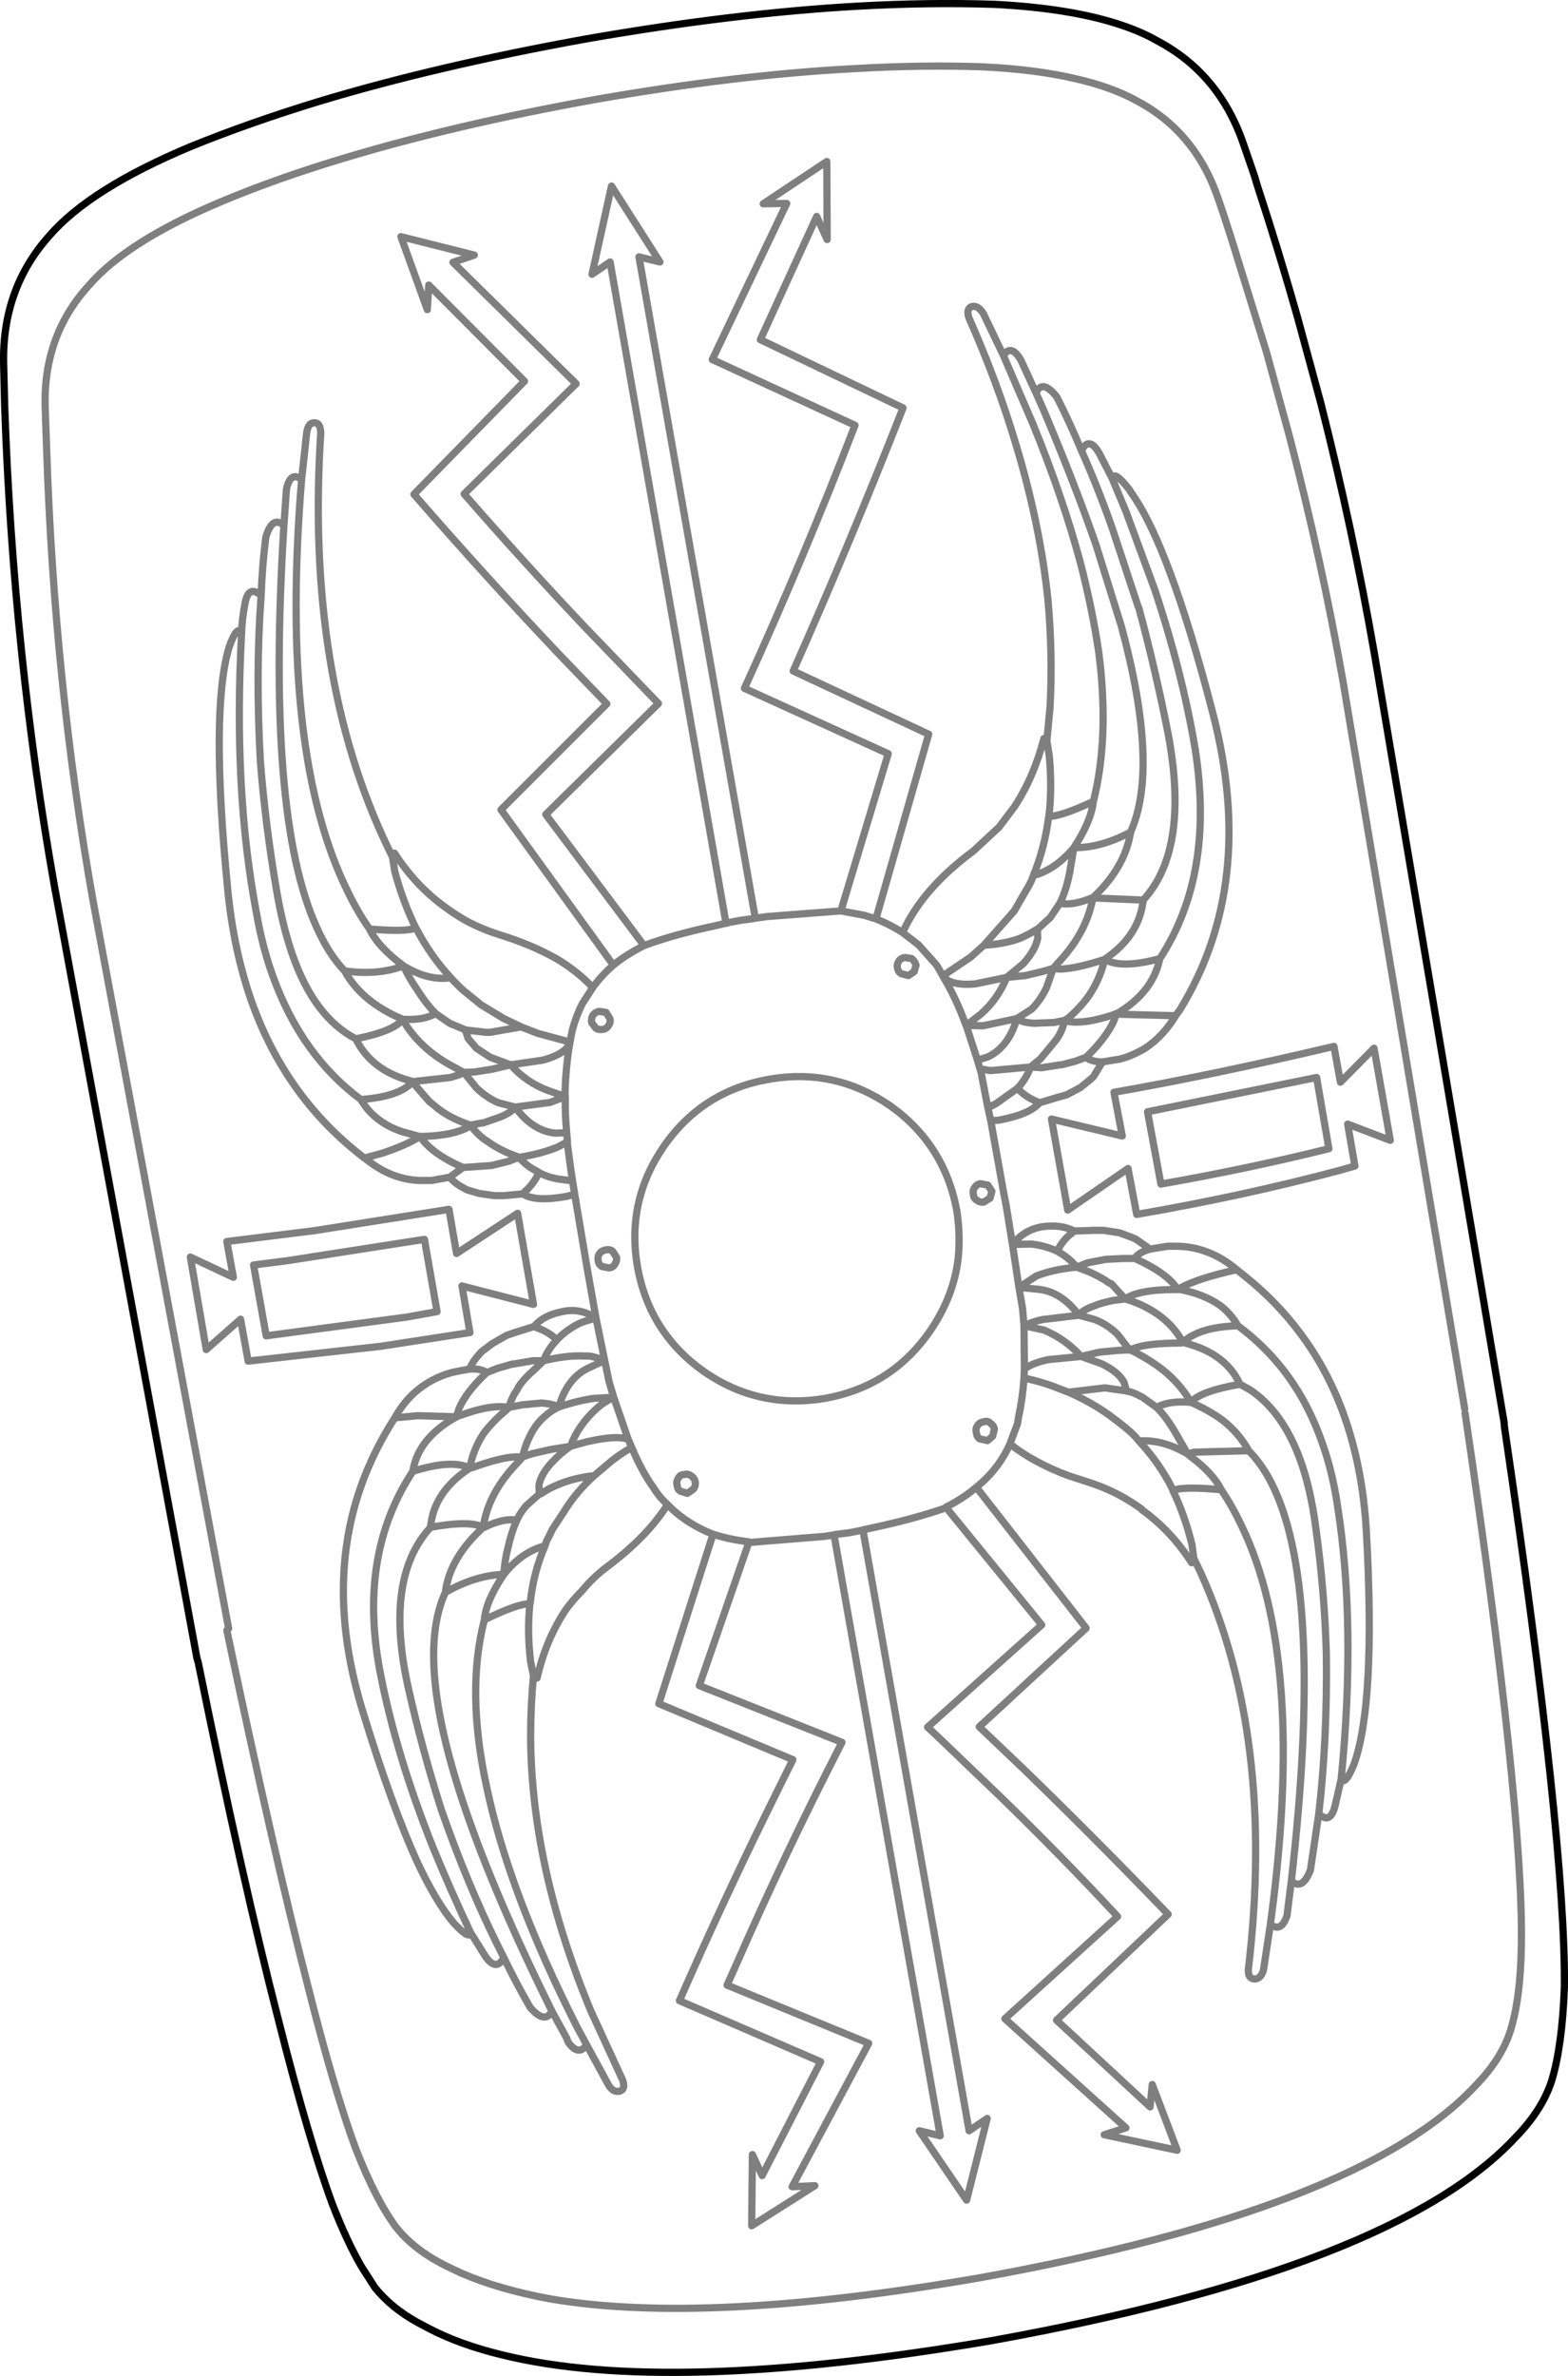 <?xml version="1.0" encoding="UTF-8" standalone="no"?>
<svg xmlns:xlink="http://www.w3.org/1999/xlink" height="328.8px" width="217.05px" xmlns="http://www.w3.org/2000/svg">
  <g transform="matrix(1.0, 0.0, 0.0, 1.0, -134.4, -172.65)">
    <path d="M166.05 398.0 L147.3 297.4 Q141.9 267.1 140.85 234.6 L140.65 228.9 Q140.4 219.05 146.7 212.15 152.0 206.0 165.15 200.5 172.8 197.3 181.8 194.6 197.35 189.9 216.9 186.4 236.4 183.0 252.6 182.15 262.1 181.6 270.45 181.9 277.7 182.25 283.1 183.5 288.25 184.65 291.75 186.6 299.9 190.9 303.05 200.2 L303.65 201.95 304.85 205.65 309.75 221.5 312.95 233.25 Q317.35 250.2 320.3 266.9 L337.15 367.6 M288.35 238.85 Q288.6 237.7 290.65 240.3 L291.65 241.8 Q293.95 245.4 296.35 251.85 299.25 259.6 302.3 271.4 308.4 294.95 297.75 312.35 L297.2 313.1 Q295.45 316.05 292.85 317.75 291.65 318.45 290.3 318.95 L289.45 319.2 287.0 319.6 285.75 321.65 285.3 322.05 283.95 323.15 282.05 324.15 280.8 324.5 278.3 325.25 Q276.95 326.85 272.7 327.65 L271.55 327.75 273.35 337.8 273.65 339.3 274.55 344.85 Q276.2 342.8 278.7 342.4 281.3 342.05 283.1 343.0 L285.9 342.9 287.15 342.9 289.4 343.25 291.0 343.85 291.6 344.1 293.6 345.5 296.05 345.1 296.95 345.1 Q301.7 345.05 305.6 348.35 L306.85 349.35 Q311.15 352.8 314.35 357.1 318.05 362.0 320.3 368.1 323.05 375.6 323.55 384.75 324.85 408.5 321.8 416.85 320.6 419.75 320.05 418.85 L319.2 422.55 Q318.55 425.15 316.95 423.65 L315.8 431.4 Q314.7 434.3 313.15 432.95 L312.55 437.75 Q311.75 440.1 310.25 438.95 L309.3 445.25 Q308.95 446.45 308.1 446.5 307.15 446.5 307.2 445.2 311.0 413.15 300.55 390.15 L299.7 388.4 299.35 388.9 Q296.55 384.5 292.5 381.6 L292.4 381.45 Q291.0 380.45 289.45 379.6 287.3 378.45 284.9 377.7 L282.3 376.85 Q277.45 375.05 274.2 372.45 L273.85 373.2 Q272.3 376.25 269.55 378.45 L284.75 397.95 269.95 411.6 276.15 417.5 Q286.15 427.2 296.1 437.55 L280.65 452.2 293.6 464.2 293.9 461.1 297.35 470.2 287.25 468.05 290.25 467.1 273.5 452.0 289.1 437.85 Q281.3 429.45 272.85 421.25 L264.35 413.1 262.8 411.65 278.6 397.5 265.4 381.3 265.35 381.2 265.35 381.3 Q261.05 382.8 255.25 384.05 L253.85 384.35 268.55 467.5 271.05 465.8 268.2 477.1 261.65 467.5 264.55 468.2 249.85 385.05 248.55 385.25 238.1 386.1 238.05 386.0 238.05 386.1 231.2 405.9 250.95 413.75 Q242.95 429.35 236.25 444.65 L235.05 447.35 254.65 455.4 244.05 475.25 247.2 475.1 238.45 480.65 238.55 470.8 239.9 473.7 248.0 457.95 228.45 449.5 Q234.2 436.4 240.3 423.95 L244.15 416.15 225.6 408.4 233.1 384.95 232.95 384.9 Q229.7 383.6 227.3 381.35 L226.8 380.85 Q224.0 385.3 218.45 389.45 216.45 390.95 214.95 392.8 213.65 394.1 212.65 395.5 209.9 399.7 208.75 404.85 L208.25 404.5 Q207.85 408.7 207.85 412.95 207.95 431.1 216.2 450.95 L220.55 460.4 Q221.05 461.7 220.25 462.0 219.35 462.3 218.65 461.2 L215.6 455.6 Q214.5 457.25 213.05 455.25 L212.85 454.7 210.8 450.95 Q209.85 452.8 207.8 450.45 205.85 447.1 204.15 443.55 203.05 445.55 201.55 443.3 L199.55 440.1 Q199.4 441.1 197.25 438.8 194.85 436.0 192.25 430.5 188.6 422.55 184.55 409.25 179.1 391.35 185.0 376.65 186.6 372.65 189.05 368.85 191.45 364.5 196.05 362.85 L196.85 362.6 197.75 362.4 199.4 362.1 Q199.8 361.1 200.65 360.15 L201.05 359.7 202.5 358.6 204.5 357.45 205.65 357.05 208.35 356.2 Q209.6 354.65 212.25 354.15 214.7 353.6 216.9 355.05 L215.65 348.0 214.85 343.25 213.95 337.9 212.85 338.2 Q208.5 339.0 206.75 337.85 L205.8 337.95 204.15 338.1 202.85 338.1 200.75 337.8 199.05 337.3 198.5 337.0 Q197.35 336.4 196.65 335.55 L194.15 336.0 193.35 336.0 Q189.45 336.15 186.0 333.75 L184.85 332.9 Q173.95 324.6 169.2 311.15 166.7 304.0 165.9 295.5 163.5 270.95 166.1 262.25 167.15 259.2 167.85 260.1 167.9 258.35 168.3 256.25 168.75 253.5 170.55 255.05 170.7 250.85 171.2 246.95 172.15 243.9 173.7 245.4 L174.05 240.35 Q174.6 237.8 176.15 239.0 L176.85 232.55 Q177.05 231.1 177.95 231.15 178.75 231.15 178.8 232.55 176.65 266.15 188.1 289.95 L188.7 291.2 Q188.75 290.75 189.0 290.7 191.95 295.25 196.05 298.2 197.4 299.2 198.9 300.05 201.05 301.2 203.4 301.95 207.95 303.35 211.4 305.3 214.35 307.05 216.45 309.3 217.65 307.65 219.3 306.2 L203.75 284.7 218.4 270.05 211.85 263.25 Q201.75 252.6 191.7 241.05 L207.0 225.4 193.75 212.1 193.55 215.5 189.9 205.4 200.05 207.95 197.1 208.95 214.15 225.75 198.65 241.0 Q206.7 250.25 215.35 259.4 L225.55 270.0 209.95 285.35 223.55 303.5 Q227.7 301.95 233.65 300.7 L234.9 300.4 218.85 208.9 216.35 210.6 219.05 198.4 225.75 208.9 222.85 208.2 238.95 299.7 240.15 299.55 240.35 299.5 250.8 298.7 257.35 276.95 237.45 267.9 Q245.85 249.45 252.75 231.5 L233.0 222.4 243.3 200.8 240.05 200.85 248.85 195.0 248.9 205.8 247.45 202.6 239.65 219.65 259.4 229.1 Q252.0 247.95 244.2 265.5 L262.95 274.25 255.65 299.8 Q257.65 300.6 259.35 301.7 262.05 295.65 269.15 290.4 L272.7 287.1 274.85 284.25 Q277.55 280.1 278.9 274.85 L279.3 275.25 279.75 270.5 Q280.15 263.2 279.45 255.5 278.35 245.1 275.0 234.05 272.45 225.5 268.55 216.7 268.1 215.45 268.85 215.1 269.7 214.8 270.5 216.0 L273.3 221.85 Q274.35 220.2 275.7 222.45 L277.8 227.0 Q278.7 225.05 280.7 227.6 282.5 231.15 284.1 235.0 285.15 232.95 286.55 235.35 L288.35 238.85 290.25 243.4 294.25 254.25 Q298.1 265.85 299.85 276.35 302.55 293.7 294.95 305.3 294.0 309.9 289.2 312.8 L288.95 312.9 289.25 313.0 296.95 313.2 297.2 313.1 M277.8 227.0 L278.95 229.6 Q283.15 239.55 286.1 248.0 L289.65 259.4 Q294.9 278.9 290.9 287.8 290.15 292.7 285.65 296.9 L292.65 297.2 Q299.1 290.2 296.1 274.2 294.35 265.3 292.05 256.8 L291.95 256.6 288.3 245.55 Q286.35 240.05 284.1 235.0 M273.3 221.85 L277.4 231.35 Q281.55 241.55 283.95 250.5 285.65 257.1 286.5 262.95 288.0 274.65 285.75 283.55 285.45 286.3 283.05 289.95 286.75 290.0 290.9 287.8 M285.65 296.9 L285.6 297.3 Q284.65 301.9 280.85 305.9 L280.2 306.65 281.05 306.75 Q283.05 306.75 287.05 305.5 L287.3 305.4 Q292.1 302.2 292.65 297.2 M283.05 289.95 L282.45 293.5 Q281.95 296.0 281.1 297.65 282.9 298.0 285.55 296.9 L285.65 296.9 M294.95 305.3 Q289.65 306.75 287.3 305.4 L287.15 306.05 Q286.55 308.25 285.25 310.25 284.05 312.0 282.25 313.55 L281.75 313.85 282.3 314.0 Q284.45 314.4 288.45 313.1 L288.95 312.9 288.55 314.0 Q287.45 316.35 284.75 318.95 285.35 319.55 287.0 319.6 M320.95 328.2 L326.85 330.45 324.6 317.7 319.95 322.4 319.05 317.45 Q302.1 321.45 288.6 323.8 L289.75 329.85 279.95 327.5 282.2 340.1 290.55 334.35 291.75 340.7 Q306.55 338.15 320.05 334.55 L321.95 334.0 320.95 328.2 M316.65 321.75 L293.25 326.5 295.1 336.5 Q307.35 334.35 318.35 331.6 L316.65 321.75 M287.75 346.9 L287.55 346.9 284.95 347.4 283.45 348.0 285.05 348.6 Q286.8 349.35 287.95 350.2 L288.25 350.3 290.15 352.4 290.65 352.1 Q292.65 351.1 296.9 351.1 L297.5 351.1 296.7 350.15 Q295.05 348.4 291.5 346.8 L289.85 346.8 287.75 346.9 M293.6 345.5 Q291.9 346.0 291.5 346.8 M290.15 352.4 L290.65 352.55 Q292.95 353.3 294.75 354.6 296.65 355.95 297.85 357.9 L298.2 358.4 Q298.8 357.75 299.7 357.35 301.8 356.25 305.75 356.1 304.8 354.45 303.3 353.3 301.1 351.75 297.8 351.1 L297.5 351.1 297.75 350.9 Q300.15 349.55 305.6 348.35 M298.2 358.4 L298.65 358.55 Q304.1 360.0 306.05 364.2 L307.4 364.95 Q311.95 367.95 314.4 374.7 315.85 378.7 316.55 384.15 317.75 392.8 318.0 401.5 318.15 413.3 316.95 423.65 M290.15 352.4 L288.5 352.6 288.3 352.65 Q286.8 352.95 285.75 353.4 284.3 353.9 283.75 354.65 L285.95 355.25 Q287.65 355.9 289.1 357.3 L290.75 359.45 291.6 359.15 Q293.55 358.5 297.9 358.5 L298.2 358.4 M290.0 363.95 L290.35 365.15 Q291.25 365.3 292.15 365.8 L292.55 366.0 294.5 367.4 Q296.25 366.45 299.1 366.7 L299.25 366.7 299.05 366.35 Q297.6 364.0 295.35 362.2 293.75 360.95 291.75 359.9 291.25 359.6 290.75 359.45 L289.35 359.5 286.65 359.75 284.05 360.35 286.85 361.35 Q289.2 362.45 290.0 363.95 M290.35 365.15 L290.15 365.1 287.35 364.7 282.3 365.3 Q285.3 366.6 287.85 368.4 L289.05 369.3 290.25 370.25 291.0 370.9 291.6 371.5 292.05 372.05 Q295.35 371.8 298.8 373.85 L297.05 370.8 Q295.75 368.6 294.5 367.4 M299.7 388.4 L299.65 388.25 299.4 386.4 Q298.4 382.3 296.75 378.9 L296.7 378.7 296.1 377.55 Q294.35 374.5 292.05 372.05 M313.15 432.95 Q317.65 393.45 310.8 378.7 309.3 375.45 307.25 373.4 L299.65 373.6 298.8 373.85 299.15 374.15 Q302.35 376.55 303.45 378.8 305.0 381.1 306.25 383.75 315.25 402.35 310.25 438.95 M303.45 378.8 Q298.15 378.3 296.75 378.9 M306.05 364.2 Q300.55 365.15 299.25 366.7 301.75 367.8 303.6 369.15 305.95 371.0 307.25 373.4 M320.05 418.85 Q322.15 397.65 319.55 381.05 318.8 375.9 317.15 371.55 314.9 365.45 311.0 360.95 308.65 358.25 305.75 356.1 M176.15 239.0 Q173.05 277.0 182.6 296.15 183.9 298.85 185.55 301.2 190.65 301.65 191.95 301.05 190.2 297.5 189.05 293.25 L188.75 291.35 188.7 291.2 M185.55 301.2 Q186.75 303.7 190.25 306.3 193.65 308.4 196.8 307.95 194.05 305.0 192.05 301.2 L191.95 301.05 M190.25 306.3 Q191.1 308.1 192.05 309.45 193.4 311.6 194.7 312.9 L196.65 314.25 198.8 315.15 199.05 315.2 201.65 315.5 202.25 315.5 206.55 314.75 204.05 313.55 201.0 311.7 198.6 309.75 197.95 309.15 197.3 308.5 196.8 307.95 M190.25 306.3 Q186.75 307.65 182.1 307.0 184.45 311.3 190.15 313.7 L190.25 313.7 Q193.1 313.85 194.7 312.9 M190.15 313.7 L190.35 314.1 Q192.8 318.1 197.7 320.55 L197.75 320.6 198.6 321.05 200.0 321.0 202.55 320.6 205.1 320.0 202.25 318.95 200.35 317.7 199.2 316.35 198.8 315.15 M205.1 320.0 L209.55 319.35 Q212.85 318.45 213.3 316.85 L208.85 315.65 206.55 314.75 M238.95 299.7 L238.8 299.75 236.95 300.0 235.05 300.35 235.05 300.4 234.9 300.4 M218.3 312.75 L218.85 313.65 Q218.95 314.15 218.65 314.55 218.35 315.05 217.8 315.1 217.25 315.2 216.85 314.9 L216.3 314.15 Q216.2 313.55 216.5 313.1 216.8 312.7 217.35 312.6 L218.3 312.75 M216.45 309.3 L215.0 311.55 Q214.15 313.25 213.65 315.1 L213.45 316.05 213.3 316.85 Q212.7 320.15 212.6 324.35 L212.65 324.4 Q212.6 326.8 212.85 329.4 L212.9 330.05 212.95 330.65 212.95 331.05 213.35 334.0 213.65 336.05 213.95 337.9 M223.55 303.5 Q221.15 304.7 219.3 306.2 M259.35 301.7 L261.55 303.4 264.05 306.2 264.55 307.05 264.9 307.7 268.75 305.1 270.6 303.45 274.8 298.7 276.3 296.1 276.8 295.25 277.2 294.45 277.45 293.8 Q279.0 290.0 279.55 285.75 L279.6 285.6 Q280.05 281.7 279.65 277.3 L279.35 275.4 279.3 275.25 M255.65 299.8 L254.0 299.3 250.8 298.7 M259.2 307.4 L260.15 307.65 260.95 307.1 261.2 306.2 Q261.0 305.6 260.6 305.3 L259.7 305.15 Q259.15 305.2 258.85 305.6 258.5 306.1 258.65 306.65 258.75 307.2 259.2 307.4 M270.6 303.45 Q273.3 303.3 275.45 302.55 276.75 302.0 277.85 301.3 L278.0 301.25 279.8 299.6 281.1 297.65 M264.9 307.7 Q265.95 309.1 269.4 308.8 L273.75 307.9 276.05 306.0 Q277.75 304.1 278.05 302.45 L278.0 301.25 M271.55 327.75 L271.15 325.95 270.75 323.9 270.2 321.0 270.05 320.55 269.7 319.35 268.15 314.55 268.1 314.5 Q266.7 310.65 264.9 307.7 M270.05 320.55 L271.5 320.8 277.05 320.3 Q277.75 319.7 278.4 319.2 L280.55 316.6 280.7 316.4 Q281.55 315.1 281.75 313.85 L280.25 314.15 280.1 314.15 277.5 314.25 Q275.9 314.15 275.15 313.6 274.05 317.5 271.15 318.9 L269.7 319.35 M275.15 313.6 L270.45 314.6 268.15 314.55 270.15 313.0 Q272.55 310.9 273.75 307.9 L276.35 307.65 278.85 307.05 280.2 306.65 279.25 309.35 Q278.4 311.1 277.2 312.3 L275.15 313.6 M277.05 320.3 L278.6 320.4 281.15 320.0 281.35 320.0 283.25 319.5 284.75 318.95 M277.45 293.8 Q280.5 293.0 283.05 289.95 M184.85 332.9 L187.4 332.2 Q190.65 331.1 192.3 330.05 L192.5 329.9 192.25 329.85 190.05 329.25 Q186.2 327.95 184.35 324.8 176.15 318.7 172.2 307.8 170.75 303.8 169.95 299.25 166.65 282.1 167.85 260.1 M184.35 324.8 Q189.8 324.4 191.55 322.3 185.85 320.9 183.65 316.4 177.9 313.4 174.9 304.8 173.55 300.95 172.7 295.95 171.15 286.95 170.45 278.1 169.75 265.8 170.55 255.05 M182.1 307.0 Q179.9 304.7 178.25 301.0 171.2 285.6 173.7 245.4 M174.2 347.1 L193.15 344.15 194.9 354.15 190.75 354.9 171.25 357.5 169.5 347.7 174.2 347.1 M165.8 344.45 L166.7 349.4 160.75 346.6 162.95 359.4 167.7 355.2 168.75 361.0 187.1 358.95 199.45 357.05 198.35 350.6 208.25 353.15 206.05 340.55 197.6 346.1 196.55 340.0 177.9 342.95 165.8 344.45 M278.3 325.25 L277.85 325.05 Q276.3 324.4 275.25 323.25 L272.3 325.35 271.15 325.95 M275.25 323.25 Q276.5 321.9 277.05 320.3 M269.35 336.95 Q269.0 337.35 269.15 337.9 269.15 338.5 269.65 338.75 270.0 339.05 270.55 339.0 L271.45 338.45 271.7 337.5 271.15 336.65 270.15 336.45 Q269.6 336.5 269.35 336.95 M267.05 346.65 Q266.45 352.05 263.1 356.9 258.15 364.0 249.85 365.9 L248.65 366.15 Q239.45 367.7 231.85 362.45 224.3 357.1 222.65 348.0 221.05 338.8 226.35 331.2 231.65 323.6 240.85 322.0 249.95 320.4 257.6 325.65 265.15 331.0 266.85 340.2 267.35 343.5 267.05 346.65 M274.55 344.85 L277.2 344.8 Q279.2 345.05 280.75 345.8 281.45 344.3 282.75 343.3 L283.1 343.0 M274.55 344.85 L275.45 350.8 277.8 349.25 Q280.1 348.3 283.45 348.0 282.35 346.65 280.75 345.8 M283.75 354.65 L278.7 355.25 Q277.45 355.5 276.15 356.1 L278.9 356.7 Q281.9 357.95 284.05 360.35 L279.45 360.8 Q277.2 361.3 276.2 362.1 L276.15 363.35 Q278.15 363.75 279.95 364.4 L282.3 365.3 M275.45 350.8 L278.05 351.05 Q281.3 351.35 283.75 354.65 M275.45 350.8 L275.95 353.75 276.15 356.1 276.2 362.1 M271.8 371.4 L272.05 370.4 Q271.95 369.9 271.5 369.6 271.15 369.2 270.6 369.4 270.0 369.45 269.7 369.95 269.4 370.35 269.55 370.9 269.6 371.45 270.0 371.75 L271.1 372.0 271.8 371.4 M274.2 372.45 L275.25 369.65 275.4 368.7 Q275.95 366.2 276.15 363.35 M212.95 330.65 L211.75 331.3 211.65 331.35 Q209.4 332.3 206.25 332.8 207.25 334.0 208.7 334.7 L209.0 334.9 Q210.45 335.7 212.4 335.9 L213.65 336.05 M212.65 324.4 L210.55 325.2 205.7 325.85 Q208.15 329.15 211.25 329.45 L212.85 329.4 M217.7 347.9 Q217.25 347.6 217.2 347.1 217.1 346.5 217.4 346.1 217.7 345.7 218.3 345.6 218.85 345.5 219.2 345.8 L219.75 346.65 Q219.8 347.2 219.5 347.6 219.25 348.05 218.7 348.1 L217.7 347.9 M198.6 321.05 L200.4 323.25 Q201.85 324.6 203.4 325.25 L205.7 325.85 Q205.15 326.6 203.7 327.2 L201.25 328.05 201.05 328.05 199.55 328.35 Q200.25 329.4 201.5 330.35 L201.75 330.5 Q202.95 331.4 204.6 332.15 L206.25 332.8 204.8 333.35 202.35 333.95 202.15 333.95 200.1 334.1 198.5 334.2 196.65 335.55 M192.5 329.9 L193.15 329.9 Q197.15 329.75 199.15 328.65 L199.55 328.35 199.1 328.2 Q196.75 327.35 195.15 326.15 L193.8 325.05 191.9 322.85 191.55 322.3 191.75 322.3 196.75 321.75 197.9 321.4 198.6 321.05 M192.5 329.9 L193.25 330.8 Q195.0 332.7 198.5 334.2 M206.75 337.85 L207.05 337.55 Q208.35 336.4 209.0 334.9 M199.4 362.1 Q201.05 362.0 201.75 362.6 L203.25 362.0 205.35 361.4 205.5 361.4 208.15 360.95 209.65 360.95 Q210.2 359.4 211.5 358.05 210.25 356.9 208.75 356.4 L208.35 356.2 M206.15 364.6 L206.05 364.85 Q205.15 366.15 204.85 367.4 L206.45 367.1 206.65 367.05 209.35 366.8 Q210.9 366.9 211.75 367.35 212.9 363.4 215.75 362.0 L218.1 360.9 Q216.25 360.2 215.4 360.3 212.95 360.15 209.65 360.95 L208.4 362.15 Q206.95 363.4 206.15 364.6 M201.75 362.6 Q198.9 365.3 197.95 367.55 L197.55 368.75 Q197.85 368.55 198.15 368.5 202.15 367.05 204.35 367.35 L204.85 367.4 204.45 367.8 Q202.65 369.3 201.35 371.0 200.05 373.0 199.55 375.2 L199.45 375.8 199.75 375.75 Q203.75 374.3 205.8 374.25 L206.75 374.25 Q207.05 372.8 207.6 371.7 208.45 369.8 209.75 368.7 210.65 367.85 211.75 367.35 214.4 366.45 216.65 366.15 L219.35 366.0 218.7 363.8 218.1 360.9 216.9 355.05 Q215.0 355.55 214.45 355.85 212.65 356.8 211.5 358.05 M189.05 368.85 L192.25 368.55 197.3 368.7 197.55 368.75 197.35 368.85 Q192.25 371.75 191.55 376.25 196.95 374.55 199.45 375.8 194.4 379.1 194.0 384.0 199.45 383.0 201.3 384.0 L201.35 383.6 Q202.15 379.05 206.05 375.05 L206.75 374.25 208.1 373.8 210.75 373.2 213.35 372.8 Q214.5 369.8 216.95 367.6 217.85 366.75 219.35 366.0 L221.35 371.8 221.85 372.95 Q222.95 375.6 224.3 377.7 L224.85 378.5 Q225.65 379.8 226.8 380.85 M201.3 384.0 L201.45 384.0 Q204.05 382.7 205.95 383.0 206.45 381.9 207.25 381.0 L209.05 379.4 209.0 378.2 Q209.3 376.5 211.05 374.75 211.95 373.8 213.35 372.8 215.9 372.0 217.8 371.75 220.1 371.4 221.35 371.8 M205.95 383.0 Q205.2 384.6 204.65 387.1 204.25 388.65 204.15 390.5 206.6 387.4 209.85 386.55 L210.05 385.9 210.5 385.05 210.85 384.3 212.55 381.7 Q214.2 379.05 216.65 376.85 213.9 377.15 211.75 378.05 210.35 378.6 209.3 379.35 L209.05 379.4 M221.85 372.95 Q220.05 373.95 218.6 375.2 L216.65 376.85 M228.15 378.2 Q227.95 377.7 228.3 377.2 228.55 376.7 229.1 376.7 229.65 376.55 230.1 376.9 230.55 377.2 230.65 377.75 230.7 378.3 230.4 378.7 L229.55 379.3 228.6 379.0 Q228.15 378.75 228.15 378.2 M205.1 320.0 Q207.2 322.4 210.25 323.55 L212.65 324.4 M204.15 390.5 Q201.65 394.2 201.45 396.8 206.15 394.5 207.75 394.6 L207.8 394.4 Q208.25 390.2 209.85 386.55 M208.25 404.5 L208.2 404.3 207.85 402.6 Q207.35 398.4 207.75 394.6 M210.8 450.95 Q202.95 435.1 198.85 423.1 191.75 402.35 196.05 393.0 196.65 388.2 201.3 384.0 M204.15 390.5 Q200.15 390.65 196.05 393.0 M194.0 384.0 Q187.5 391.05 190.95 406.35 192.85 414.8 195.5 423.1 L196.45 425.75 Q199.95 435.35 204.15 443.55 M201.45 396.8 Q198.9 406.65 201.75 419.85 204.8 434.45 214.25 453.1 L215.6 455.6 M191.55 376.25 Q183.8 387.95 187.1 404.45 189.3 415.65 194.3 428.2 196.65 433.95 199.55 440.1 M253.85 384.35 L253.75 384.4 251.95 384.75 249.95 385.0 249.85 385.05 M238.05 386.0 Q235.4 385.7 233.1 384.95 M269.55 378.45 Q267.75 380.0 265.35 381.2 M183.65 316.4 Q188.95 315.35 190.15 313.7 M337.2 368.2 Q345.25 422.5 345.0 441.6 344.9 449.2 343.45 453.75 342.2 457.6 338.7 461.2 322.85 478.3 270.0 487.85 232.15 494.4 210.75 490.8 203.55 489.5 198.25 487.2 L196.35 486.3 Q191.85 484.1 189.35 481.0 L189.3 480.95 Q186.45 477.15 183.65 470.0 180.75 462.2 177.05 447.6 172.2 428.7 165.8 398.25 M285.75 283.55 Q281.1 285.7 279.6 285.6" fill="none" stroke="#000000" stroke-linecap="round" stroke-linejoin="round" stroke-opacity="0.502" stroke-width="1.0"/>
    <path d="M306.55 192.65 L308.05 197.0 308.45 198.35 Q311.45 207.5 314.05 216.7 L317.25 228.5 Q321.65 245.85 324.65 263.1 L342.6 369.45 342.65 370.1 Q351.15 427.5 350.95 447.65 350.65 455.75 349.2 460.55 347.9 464.6 344.25 468.35 327.5 486.45 271.65 496.55 226.75 504.2 203.85 498.5 198.05 497.1 193.75 494.85 L192.15 494.0 Q188.55 492.0 186.3 489.2 L184.5 486.4 Q182.45 482.9 180.45 477.75 177.2 469.0 172.95 452.2 167.95 432.8 161.85 402.75 L161.65 402.05 141.95 295.35 Q136.25 263.3 135.05 228.95 L134.9 222.9 Q134.7 212.55 141.25 205.25 146.9 198.75 160.75 192.95 168.85 189.65 178.5 186.7 194.75 181.8 215.45 178.05 236.1 174.45 253.2 173.5 263.15 172.95 272.05 173.25 282.8 173.8 289.7 176.15 292.4 177.05 294.5 178.25 303.2 182.8 306.55 192.65" fill="none" stroke="#000000" stroke-linecap="round" stroke-linejoin="round" stroke-width="1.0"/>
  </g>
</svg>
